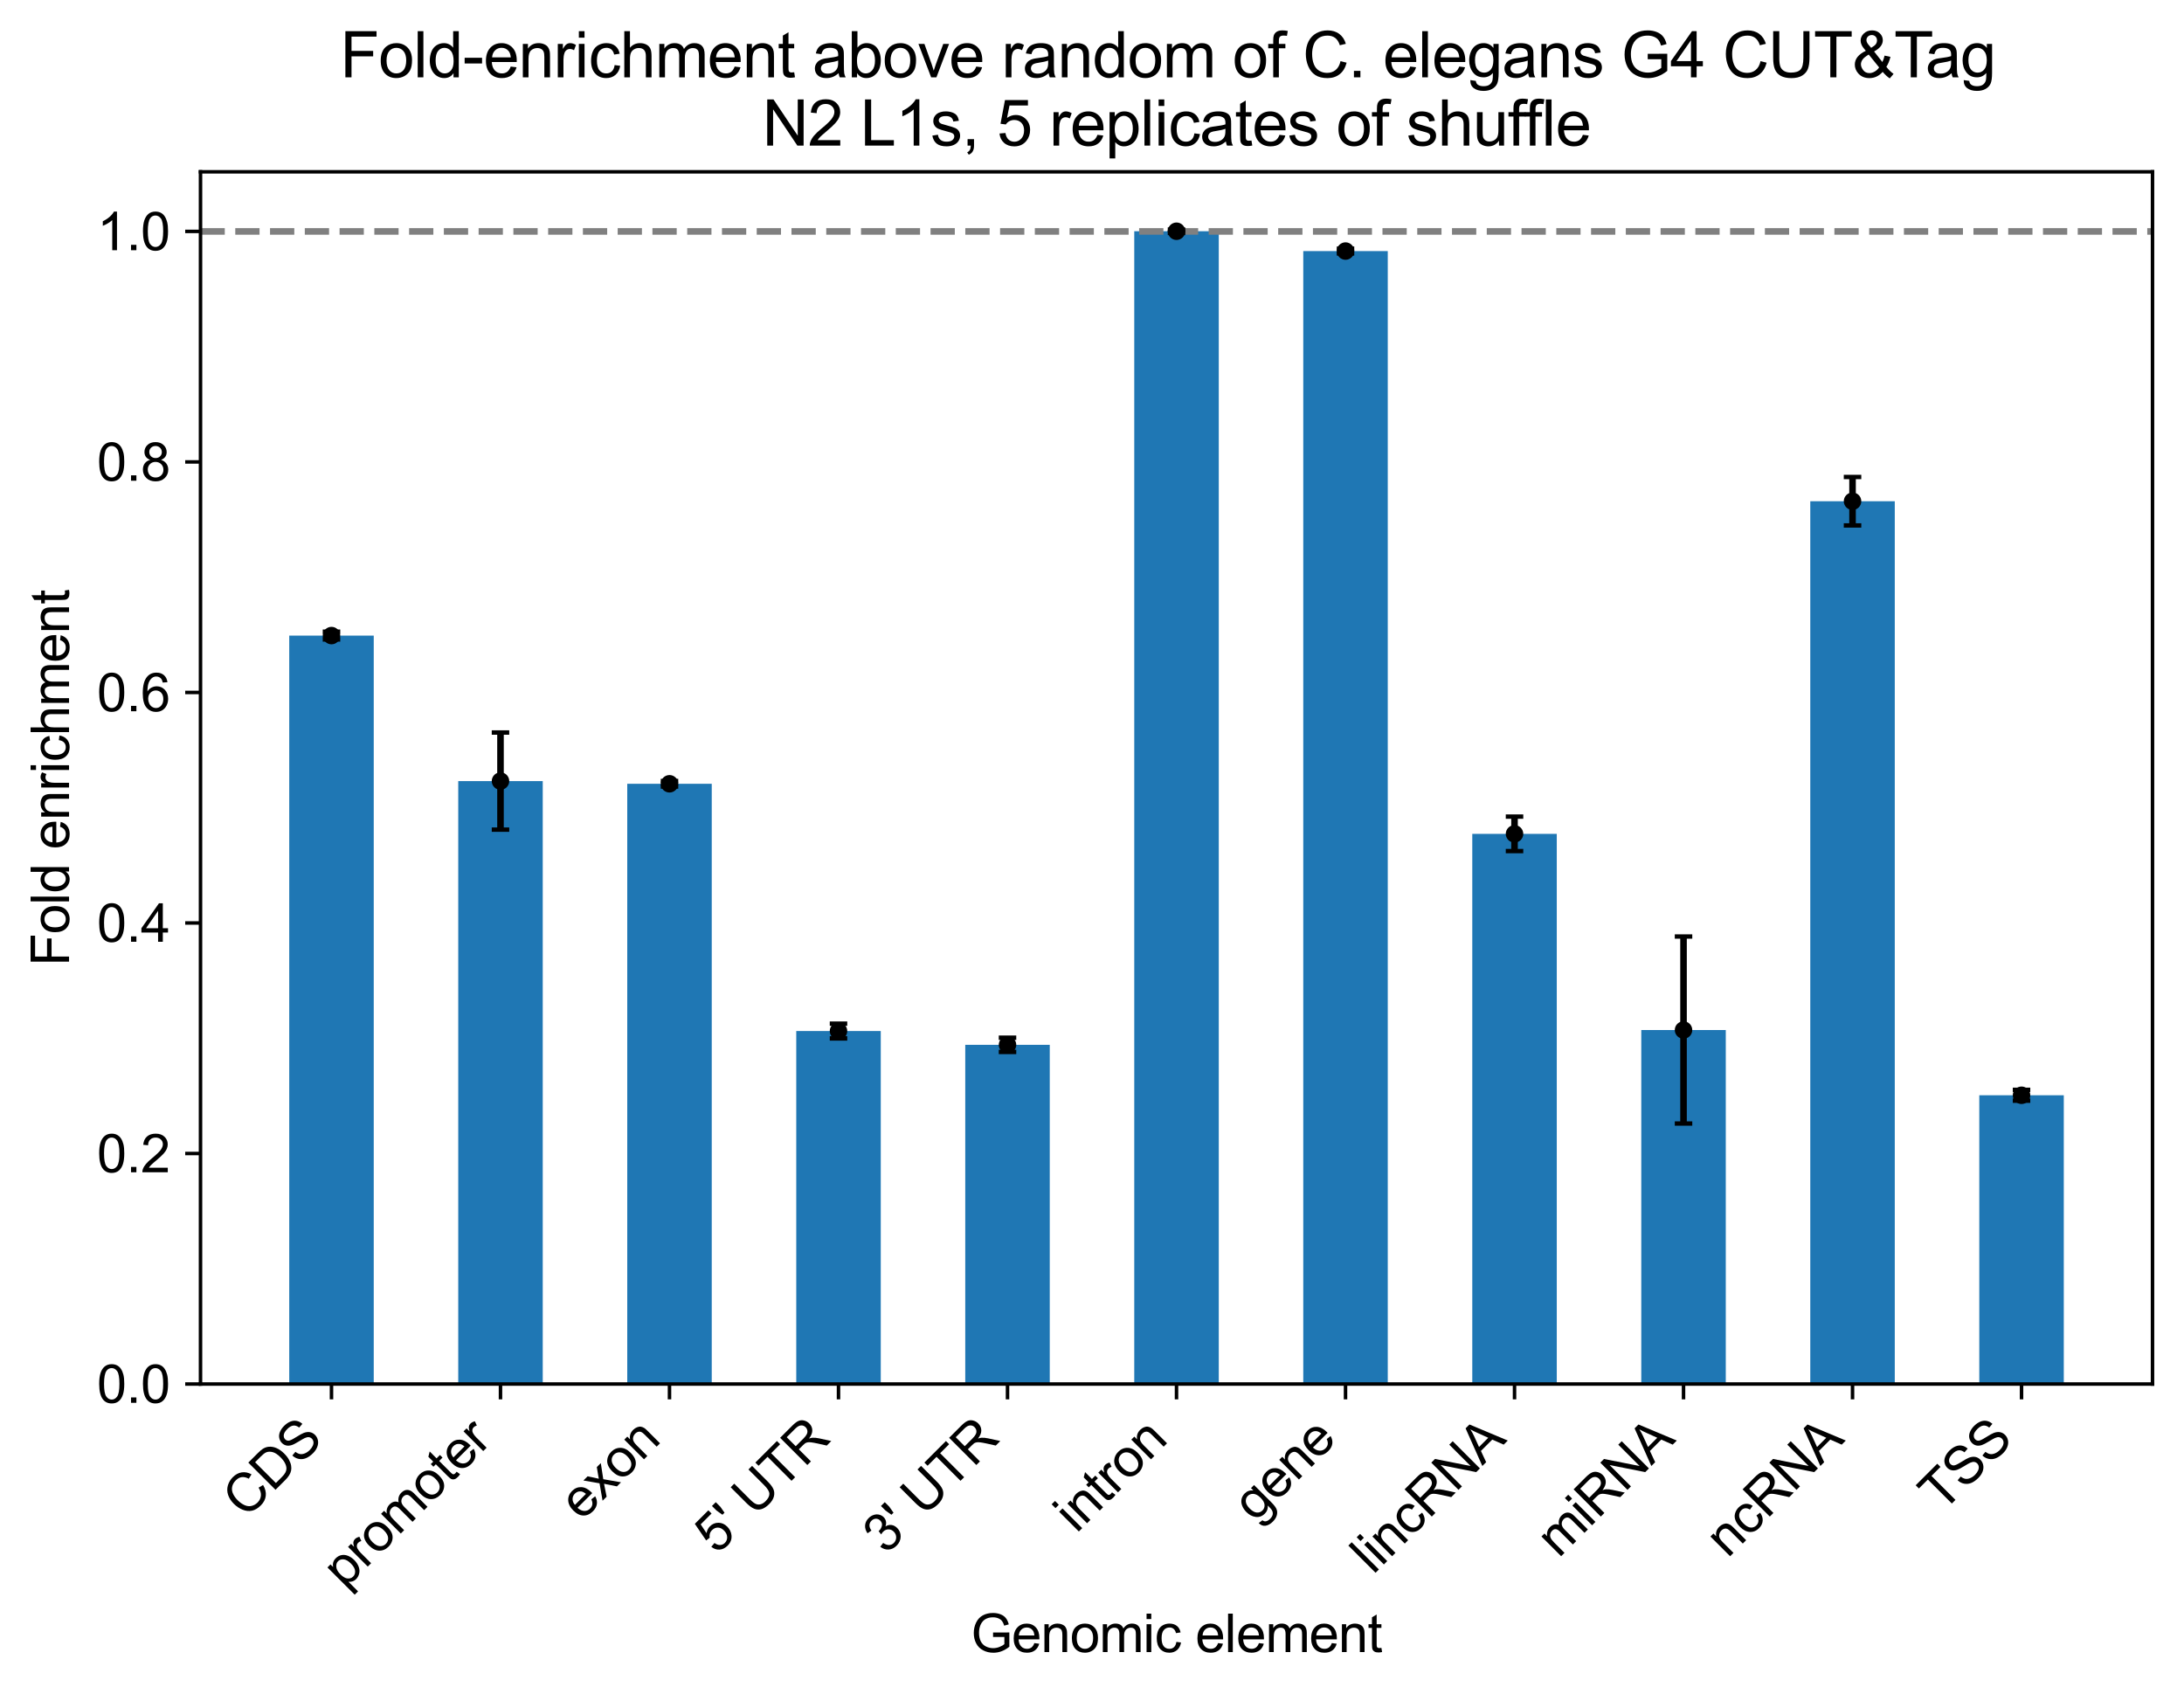 <?xml version="1.0" encoding="utf-8" standalone="no"?>
<!DOCTYPE svg PUBLIC "-//W3C//DTD SVG 1.1//EN"
  "http://www.w3.org/Graphics/SVG/1.1/DTD/svg11.dtd">
<svg xmlns:xlink="http://www.w3.org/1999/xlink" width="499.454pt" height="387.378pt" viewBox="0 0 499.454 387.378" xmlns="http://www.w3.org/2000/svg" version="1.1">
 <defs>
  <style type="text/css">*{stroke-linejoin: round; stroke-linecap: butt}</style>
 </defs>
 <g id="figure_1">
  <g id="patch_1">
   <path d="M 0 387.378 
L 499.454 387.378 
L 499.454 -0 
L 0 -0 
z
" style="fill: #ffffff"/>
  </g>
  <g id="axes_1">
   <g id="patch_2">
    <path d="M 45.854 316.493 
L 492.254 316.493 
L 492.254 39.293 
L 45.854 39.293 
z
" style="fill: #ffffff"/>
   </g>
   <g id="patch_3">
    <path d="M 66.145 316.493 
L 85.47 316.493 
L 85.47 145.342 
L 66.145 145.342 
z
" clip-path="url(#p72ddc2b462)" style="fill: #1f77b4"/>
   </g>
   <g id="patch_4">
    <path d="M 104.795 316.493 
L 124.119 316.493 
L 124.119 178.614 
L 104.795 178.614 
z
" clip-path="url(#p72ddc2b462)" style="fill: #1f77b4"/>
   </g>
   <g id="patch_5">
    <path d="M 143.444 316.493 
L 162.769 316.493 
L 162.769 179.233 
L 143.444 179.233 
z
" clip-path="url(#p72ddc2b462)" style="fill: #1f77b4"/>
   </g>
   <g id="patch_6">
    <path d="M 182.093 316.493 
L 201.418 316.493 
L 201.418 235.771 
L 182.093 235.771 
z
" clip-path="url(#p72ddc2b462)" style="fill: #1f77b4"/>
   </g>
   <g id="patch_7">
    <path d="M 220.743 316.493 
L 240.067 316.493 
L 240.067 238.931 
L 220.743 238.931 
z
" clip-path="url(#p72ddc2b462)" style="fill: #1f77b4"/>
   </g>
   <g id="patch_8">
    <path d="M 259.392 316.493 
L 278.717 316.493 
L 278.717 52.878 
L 259.392 52.878 
z
" clip-path="url(#p72ddc2b462)" style="fill: #1f77b4"/>
   </g>
   <g id="patch_9">
    <path d="M 298.041 316.493 
L 317.366 316.493 
L 317.366 57.411 
L 298.041 57.411 
z
" clip-path="url(#p72ddc2b462)" style="fill: #1f77b4"/>
   </g>
   <g id="patch_10">
    <path d="M 336.691 316.493 
L 356.015 316.493 
L 356.015 190.682 
L 336.691 190.682 
z
" clip-path="url(#p72ddc2b462)" style="fill: #1f77b4"/>
   </g>
   <g id="patch_11">
    <path d="M 375.34 316.493 
L 394.665 316.493 
L 394.665 235.539 
L 375.34 235.539 
z
" clip-path="url(#p72ddc2b462)" style="fill: #1f77b4"/>
   </g>
   <g id="patch_12">
    <path d="M 413.989 316.493 
L 433.314 316.493 
L 433.314 114.619 
L 413.989 114.619 
z
" clip-path="url(#p72ddc2b462)" style="fill: #1f77b4"/>
   </g>
   <g id="patch_13">
    <path d="M 452.639 316.493 
L 471.963 316.493 
L 471.963 250.461 
L 452.639 250.461 
z
" clip-path="url(#p72ddc2b462)" style="fill: #1f77b4"/>
   </g>
   <g id="matplotlib.axis_1">
    <g id="xtick_1">
     <g id="line2d_1">
      <defs>
       <path id="m3ec1bcfee9" d="M 0 0 
L 0 3.5 
" style="stroke: #000000; stroke-width: 0.8"/>
      </defs>
      <g>
       <use xlink:href="#m3ec1bcfee9" x="75.808" y="316.493" style="stroke: #000000; stroke-width: 0.8"/>
      </g>
     </g>
     <g id="text_1">
      <!-- CDS -->
      <g transform="translate(56.205 347.482) rotate(-45) scale(0.12 -0.12)">
       <defs>
        <path id="ArialMT-43" d="M 3763 1606 
L 4369 1453 
Q 4178 706 3683 314 
Q 3188 -78 2472 -78 
Q 1731 -78 1267 223 
Q 803 525 561 1097 
Q 319 1669 319 2325 
Q 319 3041 592 3573 
Q 866 4106 1370 4382 
Q 1875 4659 2481 4659 
Q 3169 4659 3637 4309 
Q 4106 3959 4291 3325 
L 3694 3184 
Q 3534 3684 3231 3912 
Q 2928 4141 2469 4141 
Q 1941 4141 1586 3887 
Q 1231 3634 1087 3207 
Q 944 2781 944 2328 
Q 944 1744 1114 1308 
Q 1284 872 1643 656 
Q 2003 441 2422 441 
Q 2931 441 3284 734 
Q 3638 1028 3763 1606 
z
" transform="scale(0.016)"/>
        <path id="ArialMT-44" d="M 494 0 
L 494 4581 
L 2072 4581 
Q 2606 4581 2888 4516 
Q 3281 4425 3559 4188 
Q 3922 3881 4101 3404 
Q 4281 2928 4281 2316 
Q 4281 1794 4159 1391 
Q 4038 988 3847 723 
Q 3656 459 3429 307 
Q 3203 156 2883 78 
Q 2563 0 2147 0 
L 494 0 
z
M 1100 541 
L 2078 541 
Q 2531 541 2789 625 
Q 3047 709 3200 863 
Q 3416 1078 3536 1442 
Q 3656 1806 3656 2325 
Q 3656 3044 3420 3430 
Q 3184 3816 2847 3947 
Q 2603 4041 2063 4041 
L 1100 4041 
L 1100 541 
z
" transform="scale(0.016)"/>
        <path id="ArialMT-53" d="M 288 1472 
L 859 1522 
Q 900 1178 1048 958 
Q 1197 738 1509 602 
Q 1822 466 2213 466 
Q 2559 466 2825 569 
Q 3091 672 3220 851 
Q 3350 1031 3350 1244 
Q 3350 1459 3225 1620 
Q 3100 1781 2813 1891 
Q 2628 1963 1997 2114 
Q 1366 2266 1113 2400 
Q 784 2572 623 2826 
Q 463 3081 463 3397 
Q 463 3744 659 4045 
Q 856 4347 1234 4503 
Q 1613 4659 2075 4659 
Q 2584 4659 2973 4495 
Q 3363 4331 3572 4012 
Q 3781 3694 3797 3291 
L 3216 3247 
Q 3169 3681 2898 3903 
Q 2628 4125 2100 4125 
Q 1550 4125 1298 3923 
Q 1047 3722 1047 3438 
Q 1047 3191 1225 3031 
Q 1400 2872 2139 2705 
Q 2878 2538 3153 2413 
Q 3553 2228 3743 1945 
Q 3934 1663 3934 1294 
Q 3934 928 3725 604 
Q 3516 281 3123 101 
Q 2731 -78 2241 -78 
Q 1619 -78 1198 103 
Q 778 284 539 648 
Q 300 1013 288 1472 
z
" transform="scale(0.016)"/>
       </defs>
       <use xlink:href="#ArialMT-43"/>
       <use xlink:href="#ArialMT-44" x="72.217"/>
       <use xlink:href="#ArialMT-53" x="144.434"/>
      </g>
     </g>
    </g>
    <g id="xtick_2">
     <g id="line2d_2">
      <g>
       <use xlink:href="#m3ec1bcfee9" x="114.457" y="316.493" style="stroke: #000000; stroke-width: 0.8"/>
      </g>
     </g>
     <g id="text_2">
      <!-- promoter -->
      <g transform="translate(78.82 363.517) rotate(-45) scale(0.12 -0.12)">
       <defs>
        <path id="ArialMT-70" d="M 422 -1272 
L 422 3319 
L 934 3319 
L 934 2888 
Q 1116 3141 1344 3267 
Q 1572 3394 1897 3394 
Q 2322 3394 2647 3175 
Q 2972 2956 3137 2557 
Q 3303 2159 3303 1684 
Q 3303 1175 3120 767 
Q 2938 359 2589 142 
Q 2241 -75 1856 -75 
Q 1575 -75 1351 44 
Q 1128 163 984 344 
L 984 -1272 
L 422 -1272 
z
M 931 1641 
Q 931 1000 1190 694 
Q 1450 388 1819 388 
Q 2194 388 2461 705 
Q 2728 1022 2728 1688 
Q 2728 2322 2467 2637 
Q 2206 2953 1844 2953 
Q 1484 2953 1207 2617 
Q 931 2281 931 1641 
z
" transform="scale(0.016)"/>
        <path id="ArialMT-72" d="M 416 0 
L 416 3319 
L 922 3319 
L 922 2816 
Q 1116 3169 1280 3281 
Q 1444 3394 1641 3394 
Q 1925 3394 2219 3213 
L 2025 2691 
Q 1819 2813 1613 2813 
Q 1428 2813 1281 2702 
Q 1134 2591 1072 2394 
Q 978 2094 978 1738 
L 978 0 
L 416 0 
z
" transform="scale(0.016)"/>
        <path id="ArialMT-6f" d="M 213 1659 
Q 213 2581 725 3025 
Q 1153 3394 1769 3394 
Q 2453 3394 2887 2945 
Q 3322 2497 3322 1706 
Q 3322 1066 3130 698 
Q 2938 331 2570 128 
Q 2203 -75 1769 -75 
Q 1072 -75 642 372 
Q 213 819 213 1659 
z
M 791 1659 
Q 791 1022 1069 705 
Q 1347 388 1769 388 
Q 2188 388 2466 706 
Q 2744 1025 2744 1678 
Q 2744 2294 2464 2611 
Q 2184 2928 1769 2928 
Q 1347 2928 1069 2612 
Q 791 2297 791 1659 
z
" transform="scale(0.016)"/>
        <path id="ArialMT-6d" d="M 422 0 
L 422 3319 
L 925 3319 
L 925 2853 
Q 1081 3097 1340 3245 
Q 1600 3394 1931 3394 
Q 2300 3394 2536 3241 
Q 2772 3088 2869 2813 
Q 3263 3394 3894 3394 
Q 4388 3394 4653 3120 
Q 4919 2847 4919 2278 
L 4919 0 
L 4359 0 
L 4359 2091 
Q 4359 2428 4304 2576 
Q 4250 2725 4106 2815 
Q 3963 2906 3769 2906 
Q 3419 2906 3187 2673 
Q 2956 2441 2956 1928 
L 2956 0 
L 2394 0 
L 2394 2156 
Q 2394 2531 2256 2718 
Q 2119 2906 1806 2906 
Q 1569 2906 1367 2781 
Q 1166 2656 1075 2415 
Q 984 2175 984 1722 
L 984 0 
L 422 0 
z
" transform="scale(0.016)"/>
        <path id="ArialMT-74" d="M 1650 503 
L 1731 6 
Q 1494 -44 1306 -44 
Q 1000 -44 831 53 
Q 663 150 594 308 
Q 525 466 525 972 
L 525 2881 
L 113 2881 
L 113 3319 
L 525 3319 
L 525 4141 
L 1084 4478 
L 1084 3319 
L 1650 3319 
L 1650 2881 
L 1084 2881 
L 1084 941 
Q 1084 700 1114 631 
Q 1144 563 1211 522 
Q 1278 481 1403 481 
Q 1497 481 1650 503 
z
" transform="scale(0.016)"/>
        <path id="ArialMT-65" d="M 2694 1069 
L 3275 997 
Q 3138 488 2766 206 
Q 2394 -75 1816 -75 
Q 1088 -75 661 373 
Q 234 822 234 1631 
Q 234 2469 665 2931 
Q 1097 3394 1784 3394 
Q 2450 3394 2872 2941 
Q 3294 2488 3294 1666 
Q 3294 1616 3291 1516 
L 816 1516 
Q 847 969 1125 678 
Q 1403 388 1819 388 
Q 2128 388 2347 550 
Q 2566 713 2694 1069 
z
M 847 1978 
L 2700 1978 
Q 2663 2397 2488 2606 
Q 2219 2931 1791 2931 
Q 1403 2931 1139 2672 
Q 875 2413 847 1978 
z
" transform="scale(0.016)"/>
       </defs>
       <use xlink:href="#ArialMT-70"/>
       <use xlink:href="#ArialMT-72" x="55.615"/>
       <use xlink:href="#ArialMT-6f" x="88.916"/>
       <use xlink:href="#ArialMT-6d" x="144.531"/>
       <use xlink:href="#ArialMT-6f" x="227.832"/>
       <use xlink:href="#ArialMT-74" x="283.447"/>
       <use xlink:href="#ArialMT-65" x="311.23"/>
       <use xlink:href="#ArialMT-72" x="366.846"/>
      </g>
     </g>
    </g>
    <g id="xtick_3">
     <g id="line2d_3">
      <g>
       <use xlink:href="#m3ec1bcfee9" x="153.106" y="316.493" style="stroke: #000000; stroke-width: 0.8"/>
      </g>
     </g>
     <g id="text_3">
      <!-- exon -->
      <g transform="translate(133.021 347.965) rotate(-45) scale(0.12 -0.12)">
       <defs>
        <path id="ArialMT-78" d="M 47 0 
L 1259 1725 
L 138 3319 
L 841 3319 
L 1350 2541 
Q 1494 2319 1581 2169 
Q 1719 2375 1834 2534 
L 2394 3319 
L 3066 3319 
L 1919 1756 
L 3153 0 
L 2463 0 
L 1781 1031 
L 1600 1309 
L 728 0 
L 47 0 
z
" transform="scale(0.016)"/>
        <path id="ArialMT-6e" d="M 422 0 
L 422 3319 
L 928 3319 
L 928 2847 
Q 1294 3394 1984 3394 
Q 2284 3394 2536 3286 
Q 2788 3178 2913 3003 
Q 3038 2828 3088 2588 
Q 3119 2431 3119 2041 
L 3119 0 
L 2556 0 
L 2556 2019 
Q 2556 2363 2490 2533 
Q 2425 2703 2258 2804 
Q 2091 2906 1866 2906 
Q 1506 2906 1245 2678 
Q 984 2450 984 1813 
L 984 0 
L 422 0 
z
" transform="scale(0.016)"/>
       </defs>
       <use xlink:href="#ArialMT-65"/>
       <use xlink:href="#ArialMT-78" x="55.615"/>
       <use xlink:href="#ArialMT-6f" x="105.615"/>
       <use xlink:href="#ArialMT-6e" x="161.23"/>
      </g>
     </g>
    </g>
    <g id="xtick_4">
     <g id="line2d_4">
      <g>
       <use xlink:href="#m3ec1bcfee9" x="191.756" y="316.493" style="stroke: #000000; stroke-width: 0.8"/>
      </g>
     </g>
     <g id="text_4">
      <!-- 5' UTR -->
      <g transform="translate(163.935 355.701) rotate(-45) scale(0.12 -0.12)">
       <defs>
        <path id="ArialMT-35" d="M 266 1200 
L 856 1250 
Q 922 819 1161 601 
Q 1400 384 1738 384 
Q 2144 384 2425 690 
Q 2706 997 2706 1503 
Q 2706 1984 2436 2262 
Q 2166 2541 1728 2541 
Q 1456 2541 1237 2417 
Q 1019 2294 894 2097 
L 366 2166 
L 809 4519 
L 3088 4519 
L 3088 3981 
L 1259 3981 
L 1013 2750 
Q 1425 3038 1878 3038 
Q 2478 3038 2890 2622 
Q 3303 2206 3303 1553 
Q 3303 931 2941 478 
Q 2500 -78 1738 -78 
Q 1113 -78 717 272 
Q 322 622 266 1200 
z
" transform="scale(0.016)"/>
        <path id="ArialMT-27" d="M 425 2959 
L 281 3816 
L 281 4581 
L 922 4581 
L 922 3816 
L 772 2959 
L 425 2959 
z
" transform="scale(0.016)"/>
        <path id="ArialMT-20" transform="scale(0.016)"/>
        <path id="ArialMT-55" d="M 3500 4581 
L 4106 4581 
L 4106 1934 
Q 4106 1244 3950 837 
Q 3794 431 3386 176 
Q 2978 -78 2316 -78 
Q 1672 -78 1262 144 
Q 853 366 678 786 
Q 503 1206 503 1934 
L 503 4581 
L 1109 4581 
L 1109 1938 
Q 1109 1341 1220 1058 
Q 1331 775 1601 622 
Q 1872 469 2263 469 
Q 2931 469 3215 772 
Q 3500 1075 3500 1938 
L 3500 4581 
z
" transform="scale(0.016)"/>
        <path id="ArialMT-54" d="M 1659 0 
L 1659 4041 
L 150 4041 
L 150 4581 
L 3781 4581 
L 3781 4041 
L 2266 4041 
L 2266 0 
L 1659 0 
z
" transform="scale(0.016)"/>
        <path id="ArialMT-52" d="M 503 0 
L 503 4581 
L 2534 4581 
Q 3147 4581 3465 4457 
Q 3784 4334 3975 4021 
Q 4166 3709 4166 3331 
Q 4166 2844 3850 2509 
Q 3534 2175 2875 2084 
Q 3116 1969 3241 1856 
Q 3506 1613 3744 1247 
L 4541 0 
L 3778 0 
L 3172 953 
Q 2906 1366 2734 1584 
Q 2563 1803 2427 1890 
Q 2291 1978 2150 2013 
Q 2047 2034 1813 2034 
L 1109 2034 
L 1109 0 
L 503 0 
z
M 1109 2559 
L 2413 2559 
Q 2828 2559 3062 2645 
Q 3297 2731 3419 2920 
Q 3541 3109 3541 3331 
Q 3541 3656 3305 3865 
Q 3069 4075 2559 4075 
L 1109 4075 
L 1109 2559 
z
" transform="scale(0.016)"/>
       </defs>
       <use xlink:href="#ArialMT-35"/>
       <use xlink:href="#ArialMT-27" x="55.615"/>
       <use xlink:href="#ArialMT-20" x="74.707"/>
       <use xlink:href="#ArialMT-55" x="102.49"/>
       <use xlink:href="#ArialMT-54" x="174.707"/>
       <use xlink:href="#ArialMT-52" x="235.791"/>
      </g>
     </g>
    </g>
    <g id="xtick_5">
     <g id="line2d_5">
      <g>
       <use xlink:href="#m3ec1bcfee9" x="230.405" y="316.493" style="stroke: #000000; stroke-width: 0.8"/>
      </g>
     </g>
     <g id="text_5">
      <!-- 3' UTR -->
      <g transform="translate(202.584 355.701) rotate(-45) scale(0.12 -0.12)">
       <defs>
        <path id="ArialMT-33" d="M 269 1209 
L 831 1284 
Q 928 806 1161 595 
Q 1394 384 1728 384 
Q 2125 384 2398 659 
Q 2672 934 2672 1341 
Q 2672 1728 2419 1979 
Q 2166 2231 1775 2231 
Q 1616 2231 1378 2169 
L 1441 2663 
Q 1497 2656 1531 2656 
Q 1891 2656 2178 2843 
Q 2466 3031 2466 3422 
Q 2466 3731 2256 3934 
Q 2047 4138 1716 4138 
Q 1388 4138 1169 3931 
Q 950 3725 888 3313 
L 325 3413 
Q 428 3978 793 4289 
Q 1159 4600 1703 4600 
Q 2078 4600 2393 4439 
Q 2709 4278 2876 4000 
Q 3044 3722 3044 3409 
Q 3044 3113 2884 2869 
Q 2725 2625 2413 2481 
Q 2819 2388 3044 2092 
Q 3269 1797 3269 1353 
Q 3269 753 2831 336 
Q 2394 -81 1725 -81 
Q 1122 -81 723 278 
Q 325 638 269 1209 
z
" transform="scale(0.016)"/>
       </defs>
       <use xlink:href="#ArialMT-33"/>
       <use xlink:href="#ArialMT-27" x="55.615"/>
       <use xlink:href="#ArialMT-20" x="74.707"/>
       <use xlink:href="#ArialMT-55" x="102.49"/>
       <use xlink:href="#ArialMT-54" x="174.707"/>
       <use xlink:href="#ArialMT-52" x="235.791"/>
      </g>
     </g>
    </g>
    <g id="xtick_6">
     <g id="line2d_6">
      <g>
       <use xlink:href="#m3ec1bcfee9" x="269.054" y="316.493" style="stroke: #000000; stroke-width: 0.8"/>
      </g>
     </g>
     <g id="text_6">
      <!-- intron -->
      <g transform="translate(246.144 350.79) rotate(-45) scale(0.12 -0.12)">
       <defs>
        <path id="ArialMT-69" d="M 425 3934 
L 425 4581 
L 988 4581 
L 988 3934 
L 425 3934 
z
M 425 0 
L 425 3319 
L 988 3319 
L 988 0 
L 425 0 
z
" transform="scale(0.016)"/>
       </defs>
       <use xlink:href="#ArialMT-69"/>
       <use xlink:href="#ArialMT-6e" x="22.217"/>
       <use xlink:href="#ArialMT-74" x="77.832"/>
       <use xlink:href="#ArialMT-72" x="105.615"/>
       <use xlink:href="#ArialMT-6f" x="138.916"/>
       <use xlink:href="#ArialMT-6e" x="194.531"/>
      </g>
     </g>
    </g>
    <g id="xtick_7">
     <g id="line2d_7">
      <g>
       <use xlink:href="#m3ec1bcfee9" x="307.704" y="316.493" style="stroke: #000000; stroke-width: 0.8"/>
      </g>
     </g>
     <g id="text_7">
      <!-- gene -->
      <g transform="translate(287.043 348.341) rotate(-45) scale(0.12 -0.12)">
       <defs>
        <path id="ArialMT-67" d="M 319 -275 
L 866 -356 
Q 900 -609 1056 -725 
Q 1266 -881 1628 -881 
Q 2019 -881 2231 -725 
Q 2444 -569 2519 -288 
Q 2563 -116 2559 434 
Q 2191 0 1641 0 
Q 956 0 581 494 
Q 206 988 206 1678 
Q 206 2153 378 2554 
Q 550 2956 876 3175 
Q 1203 3394 1644 3394 
Q 2231 3394 2613 2919 
L 2613 3319 
L 3131 3319 
L 3131 450 
Q 3131 -325 2973 -648 
Q 2816 -972 2473 -1159 
Q 2131 -1347 1631 -1347 
Q 1038 -1347 672 -1080 
Q 306 -813 319 -275 
z
M 784 1719 
Q 784 1066 1043 766 
Q 1303 466 1694 466 
Q 2081 466 2343 764 
Q 2606 1063 2606 1700 
Q 2606 2309 2336 2618 
Q 2066 2928 1684 2928 
Q 1309 2928 1046 2623 
Q 784 2319 784 1719 
z
" transform="scale(0.016)"/>
       </defs>
       <use xlink:href="#ArialMT-67"/>
       <use xlink:href="#ArialMT-65" x="55.615"/>
       <use xlink:href="#ArialMT-6e" x="111.23"/>
       <use xlink:href="#ArialMT-65" x="166.846"/>
      </g>
     </g>
    </g>
    <g id="xtick_8">
     <g id="line2d_8">
      <g>
       <use xlink:href="#m3ec1bcfee9" x="346.353" y="316.493" style="stroke: #000000; stroke-width: 0.8"/>
      </g>
     </g>
     <g id="text_8">
      <!-- lincRNA -->
      <g transform="translate(314.019 360.214) rotate(-45) scale(0.12 -0.12)">
       <defs>
        <path id="ArialMT-6c" d="M 409 0 
L 409 4581 
L 972 4581 
L 972 0 
L 409 0 
z
" transform="scale(0.016)"/>
        <path id="ArialMT-63" d="M 2588 1216 
L 3141 1144 
Q 3050 572 2676 248 
Q 2303 -75 1759 -75 
Q 1078 -75 664 370 
Q 250 816 250 1647 
Q 250 2184 428 2587 
Q 606 2991 970 3192 
Q 1334 3394 1763 3394 
Q 2303 3394 2647 3120 
Q 2991 2847 3088 2344 
L 2541 2259 
Q 2463 2594 2264 2762 
Q 2066 2931 1784 2931 
Q 1359 2931 1093 2626 
Q 828 2322 828 1663 
Q 828 994 1084 691 
Q 1341 388 1753 388 
Q 2084 388 2306 591 
Q 2528 794 2588 1216 
z
" transform="scale(0.016)"/>
        <path id="ArialMT-4e" d="M 488 0 
L 488 4581 
L 1109 4581 
L 3516 984 
L 3516 4581 
L 4097 4581 
L 4097 0 
L 3475 0 
L 1069 3600 
L 1069 0 
L 488 0 
z
" transform="scale(0.016)"/>
        <path id="ArialMT-41" d="M -9 0 
L 1750 4581 
L 2403 4581 
L 4278 0 
L 3588 0 
L 3053 1388 
L 1138 1388 
L 634 0 
L -9 0 
z
M 1313 1881 
L 2866 1881 
L 2388 3150 
Q 2169 3728 2063 4100 
Q 1975 3659 1816 3225 
L 1313 1881 
z
" transform="scale(0.016)"/>
       </defs>
       <use xlink:href="#ArialMT-6c"/>
       <use xlink:href="#ArialMT-69" x="22.217"/>
       <use xlink:href="#ArialMT-6e" x="44.434"/>
       <use xlink:href="#ArialMT-63" x="100.049"/>
       <use xlink:href="#ArialMT-52" x="150.049"/>
       <use xlink:href="#ArialMT-4e" x="222.266"/>
       <use xlink:href="#ArialMT-41" x="294.482"/>
      </g>
     </g>
    </g>
    <g id="xtick_9">
     <g id="line2d_9">
      <g>
       <use xlink:href="#m3ec1bcfee9" x="385.002" y="316.493" style="stroke: #000000; stroke-width: 0.8"/>
      </g>
     </g>
     <g id="text_9">
      <!-- miRNA -->
      <g transform="translate(356.447 356.436) rotate(-45) scale(0.12 -0.12)">
       <use xlink:href="#ArialMT-6d"/>
       <use xlink:href="#ArialMT-69" x="83.301"/>
       <use xlink:href="#ArialMT-52" x="105.518"/>
       <use xlink:href="#ArialMT-4e" x="177.734"/>
       <use xlink:href="#ArialMT-41" x="249.951"/>
      </g>
     </g>
    </g>
    <g id="xtick_10">
     <g id="line2d_10">
      <g>
       <use xlink:href="#m3ec1bcfee9" x="423.652" y="316.493" style="stroke: #000000; stroke-width: 0.8"/>
      </g>
     </g>
     <g id="text_10">
      <!-- ncRNA -->
      <g transform="translate(395.088 356.444) rotate(-45) scale(0.12 -0.12)">
       <use xlink:href="#ArialMT-6e"/>
       <use xlink:href="#ArialMT-63" x="55.615"/>
       <use xlink:href="#ArialMT-52" x="105.615"/>
       <use xlink:href="#ArialMT-4e" x="177.832"/>
       <use xlink:href="#ArialMT-41" x="250.049"/>
      </g>
     </g>
    </g>
    <g id="xtick_11">
     <g id="line2d_11">
      <g>
       <use xlink:href="#m3ec1bcfee9" x="462.301" y="316.493" style="stroke: #000000; stroke-width: 0.8"/>
      </g>
     </g>
     <g id="text_11">
      <!-- TSS -->
      <g transform="translate(444.112 346.069) rotate(-45) scale(0.12 -0.12)">
       <use xlink:href="#ArialMT-54"/>
       <use xlink:href="#ArialMT-53" x="61.084"/>
       <use xlink:href="#ArialMT-53" x="127.783"/>
      </g>
     </g>
    </g>
    <g id="text_12">
     <!-- Genomic element -->
     <g transform="translate(222.036 377.793) scale(0.12 -0.12)">
      <defs>
       <path id="ArialMT-47" d="M 2638 1797 
L 2638 2334 
L 4578 2338 
L 4578 638 
Q 4131 281 3656 101 
Q 3181 -78 2681 -78 
Q 2006 -78 1454 211 
Q 903 500 622 1047 
Q 341 1594 341 2269 
Q 341 2938 620 3517 
Q 900 4097 1425 4378 
Q 1950 4659 2634 4659 
Q 3131 4659 3532 4498 
Q 3934 4338 4162 4050 
Q 4391 3763 4509 3300 
L 3963 3150 
Q 3859 3500 3706 3700 
Q 3553 3900 3268 4020 
Q 2984 4141 2638 4141 
Q 2222 4141 1919 4014 
Q 1616 3888 1430 3681 
Q 1244 3475 1141 3228 
Q 966 2803 966 2306 
Q 966 1694 1177 1281 
Q 1388 869 1791 669 
Q 2194 469 2647 469 
Q 3041 469 3416 620 
Q 3791 772 3984 944 
L 3984 1797 
L 2638 1797 
z
" transform="scale(0.016)"/>
      </defs>
      <use xlink:href="#ArialMT-47"/>
      <use xlink:href="#ArialMT-65" x="77.783"/>
      <use xlink:href="#ArialMT-6e" x="133.398"/>
      <use xlink:href="#ArialMT-6f" x="189.014"/>
      <use xlink:href="#ArialMT-6d" x="244.629"/>
      <use xlink:href="#ArialMT-69" x="327.93"/>
      <use xlink:href="#ArialMT-63" x="350.146"/>
      <use xlink:href="#ArialMT-20" x="400.146"/>
      <use xlink:href="#ArialMT-65" x="427.93"/>
      <use xlink:href="#ArialMT-6c" x="483.545"/>
      <use xlink:href="#ArialMT-65" x="505.762"/>
      <use xlink:href="#ArialMT-6d" x="561.377"/>
      <use xlink:href="#ArialMT-65" x="644.678"/>
      <use xlink:href="#ArialMT-6e" x="700.293"/>
      <use xlink:href="#ArialMT-74" x="755.908"/>
     </g>
    </g>
   </g>
   <g id="matplotlib.axis_2">
    <g id="ytick_1">
     <g id="line2d_12">
      <defs>
       <path id="m277f336893" d="M 0 0 
L -3.5 0 
" style="stroke: #000000; stroke-width: 0.8"/>
      </defs>
      <g>
       <use xlink:href="#m277f336893" x="45.854" y="316.493" style="stroke: #000000; stroke-width: 0.8"/>
      </g>
     </g>
     <g id="text_13">
      <!-- 0.0 -->
      <g transform="translate(22.174 320.787) scale(0.12 -0.12)">
       <defs>
        <path id="ArialMT-30" d="M 266 2259 
Q 266 3072 433 3567 
Q 600 4063 929 4331 
Q 1259 4600 1759 4600 
Q 2128 4600 2406 4451 
Q 2684 4303 2865 4023 
Q 3047 3744 3150 3342 
Q 3253 2941 3253 2259 
Q 3253 1453 3087 958 
Q 2922 463 2592 192 
Q 2263 -78 1759 -78 
Q 1097 -78 719 397 
Q 266 969 266 2259 
z
M 844 2259 
Q 844 1131 1108 757 
Q 1372 384 1759 384 
Q 2147 384 2411 759 
Q 2675 1134 2675 2259 
Q 2675 3391 2411 3762 
Q 2147 4134 1753 4134 
Q 1366 4134 1134 3806 
Q 844 3388 844 2259 
z
" transform="scale(0.016)"/>
        <path id="ArialMT-2e" d="M 581 0 
L 581 641 
L 1222 641 
L 1222 0 
L 581 0 
z
" transform="scale(0.016)"/>
       </defs>
       <use xlink:href="#ArialMT-30"/>
       <use xlink:href="#ArialMT-2e" x="55.615"/>
       <use xlink:href="#ArialMT-30" x="83.398"/>
      </g>
     </g>
    </g>
    <g id="ytick_2">
     <g id="line2d_13">
      <g>
       <use xlink:href="#m277f336893" x="45.854" y="263.778" style="stroke: #000000; stroke-width: 0.8"/>
      </g>
     </g>
     <g id="text_14">
      <!-- 0.2 -->
      <g transform="translate(22.174 268.073) scale(0.12 -0.12)">
       <defs>
        <path id="ArialMT-32" d="M 3222 541 
L 3222 0 
L 194 0 
Q 188 203 259 391 
Q 375 700 629 1000 
Q 884 1300 1366 1694 
Q 2113 2306 2375 2664 
Q 2638 3022 2638 3341 
Q 2638 3675 2398 3904 
Q 2159 4134 1775 4134 
Q 1369 4134 1125 3890 
Q 881 3647 878 3216 
L 300 3275 
Q 359 3922 746 4261 
Q 1134 4600 1788 4600 
Q 2447 4600 2831 4234 
Q 3216 3869 3216 3328 
Q 3216 3053 3103 2787 
Q 2991 2522 2730 2228 
Q 2469 1934 1863 1422 
Q 1356 997 1212 845 
Q 1069 694 975 541 
L 3222 541 
z
" transform="scale(0.016)"/>
       </defs>
       <use xlink:href="#ArialMT-30"/>
       <use xlink:href="#ArialMT-2e" x="55.615"/>
       <use xlink:href="#ArialMT-32" x="83.398"/>
      </g>
     </g>
    </g>
    <g id="ytick_3">
     <g id="line2d_14">
      <g>
       <use xlink:href="#m277f336893" x="45.854" y="211.064" style="stroke: #000000; stroke-width: 0.8"/>
      </g>
     </g>
     <g id="text_15">
      <!-- 0.4 -->
      <g transform="translate(22.174 215.359) scale(0.12 -0.12)">
       <defs>
        <path id="ArialMT-34" d="M 2069 0 
L 2069 1097 
L 81 1097 
L 81 1613 
L 2172 4581 
L 2631 4581 
L 2631 1613 
L 3250 1613 
L 3250 1097 
L 2631 1097 
L 2631 0 
L 2069 0 
z
M 2069 1613 
L 2069 3678 
L 634 1613 
L 2069 1613 
z
" transform="scale(0.016)"/>
       </defs>
       <use xlink:href="#ArialMT-30"/>
       <use xlink:href="#ArialMT-2e" x="55.615"/>
       <use xlink:href="#ArialMT-34" x="83.398"/>
      </g>
     </g>
    </g>
    <g id="ytick_4">
     <g id="line2d_15">
      <g>
       <use xlink:href="#m277f336893" x="45.854" y="158.35" style="stroke: #000000; stroke-width: 0.8"/>
      </g>
     </g>
     <g id="text_16">
      <!-- 0.6 -->
      <g transform="translate(22.174 162.645) scale(0.12 -0.12)">
       <defs>
        <path id="ArialMT-36" d="M 3184 3459 
L 2625 3416 
Q 2550 3747 2413 3897 
Q 2184 4138 1850 4138 
Q 1581 4138 1378 3988 
Q 1113 3794 959 3422 
Q 806 3050 800 2363 
Q 1003 2672 1297 2822 
Q 1591 2972 1913 2972 
Q 2475 2972 2870 2558 
Q 3266 2144 3266 1488 
Q 3266 1056 3080 686 
Q 2894 316 2569 119 
Q 2244 -78 1831 -78 
Q 1128 -78 684 439 
Q 241 956 241 2144 
Q 241 3472 731 4075 
Q 1159 4600 1884 4600 
Q 2425 4600 2770 4297 
Q 3116 3994 3184 3459 
z
M 888 1484 
Q 888 1194 1011 928 
Q 1134 663 1356 523 
Q 1578 384 1822 384 
Q 2178 384 2434 671 
Q 2691 959 2691 1453 
Q 2691 1928 2437 2201 
Q 2184 2475 1800 2475 
Q 1419 2475 1153 2201 
Q 888 1928 888 1484 
z
" transform="scale(0.016)"/>
       </defs>
       <use xlink:href="#ArialMT-30"/>
       <use xlink:href="#ArialMT-2e" x="55.615"/>
       <use xlink:href="#ArialMT-36" x="83.398"/>
      </g>
     </g>
    </g>
    <g id="ytick_5">
     <g id="line2d_16">
      <g>
       <use xlink:href="#m277f336893" x="45.854" y="105.636" style="stroke: #000000; stroke-width: 0.8"/>
      </g>
     </g>
     <g id="text_17">
      <!-- 0.8 -->
      <g transform="translate(22.174 109.93) scale(0.12 -0.12)">
       <defs>
        <path id="ArialMT-38" d="M 1131 2484 
Q 781 2613 612 2850 
Q 444 3088 444 3419 
Q 444 3919 803 4259 
Q 1163 4600 1759 4600 
Q 2359 4600 2725 4251 
Q 3091 3903 3091 3403 
Q 3091 3084 2923 2848 
Q 2756 2613 2416 2484 
Q 2838 2347 3058 2040 
Q 3278 1734 3278 1309 
Q 3278 722 2862 322 
Q 2447 -78 1769 -78 
Q 1091 -78 675 323 
Q 259 725 259 1325 
Q 259 1772 486 2073 
Q 713 2375 1131 2484 
z
M 1019 3438 
Q 1019 3113 1228 2906 
Q 1438 2700 1772 2700 
Q 2097 2700 2305 2904 
Q 2513 3109 2513 3406 
Q 2513 3716 2298 3927 
Q 2084 4138 1766 4138 
Q 1444 4138 1231 3931 
Q 1019 3725 1019 3438 
z
M 838 1322 
Q 838 1081 952 856 
Q 1066 631 1291 507 
Q 1516 384 1775 384 
Q 2178 384 2440 643 
Q 2703 903 2703 1303 
Q 2703 1709 2433 1975 
Q 2163 2241 1756 2241 
Q 1359 2241 1098 1978 
Q 838 1716 838 1322 
z
" transform="scale(0.016)"/>
       </defs>
       <use xlink:href="#ArialMT-30"/>
       <use xlink:href="#ArialMT-2e" x="55.615"/>
       <use xlink:href="#ArialMT-38" x="83.398"/>
      </g>
     </g>
    </g>
    <g id="ytick_6">
     <g id="line2d_17">
      <g>
       <use xlink:href="#m277f336893" x="45.854" y="52.921" style="stroke: #000000; stroke-width: 0.8"/>
      </g>
     </g>
     <g id="text_18">
      <!-- 1.0 -->
      <g transform="translate(22.174 57.216) scale(0.12 -0.12)">
       <defs>
        <path id="ArialMT-31" d="M 2384 0 
L 1822 0 
L 1822 3584 
Q 1619 3391 1289 3197 
Q 959 3003 697 2906 
L 697 3450 
Q 1169 3672 1522 3987 
Q 1875 4303 2022 4600 
L 2384 4600 
L 2384 0 
z
" transform="scale(0.016)"/>
       </defs>
       <use xlink:href="#ArialMT-31"/>
       <use xlink:href="#ArialMT-2e" x="55.615"/>
       <use xlink:href="#ArialMT-30" x="83.398"/>
      </g>
     </g>
    </g>
    <g id="text_19">
     <!-- Fold enrichment -->
     <g transform="translate(15.789 220.909) rotate(-90) scale(0.12 -0.12)">
      <defs>
       <path id="ArialMT-46" d="M 525 0 
L 525 4581 
L 3616 4581 
L 3616 4041 
L 1131 4041 
L 1131 2622 
L 3281 2622 
L 3281 2081 
L 1131 2081 
L 1131 0 
L 525 0 
z
" transform="scale(0.016)"/>
       <path id="ArialMT-64" d="M 2575 0 
L 2575 419 
Q 2259 -75 1647 -75 
Q 1250 -75 917 144 
Q 584 363 401 755 
Q 219 1147 219 1656 
Q 219 2153 384 2558 
Q 550 2963 881 3178 
Q 1213 3394 1622 3394 
Q 1922 3394 2156 3267 
Q 2391 3141 2538 2938 
L 2538 4581 
L 3097 4581 
L 3097 0 
L 2575 0 
z
M 797 1656 
Q 797 1019 1065 703 
Q 1334 388 1700 388 
Q 2069 388 2326 689 
Q 2584 991 2584 1609 
Q 2584 2291 2321 2609 
Q 2059 2928 1675 2928 
Q 1300 2928 1048 2622 
Q 797 2316 797 1656 
z
" transform="scale(0.016)"/>
       <path id="ArialMT-68" d="M 422 0 
L 422 4581 
L 984 4581 
L 984 2938 
Q 1378 3394 1978 3394 
Q 2347 3394 2619 3248 
Q 2891 3103 3008 2847 
Q 3125 2591 3125 2103 
L 3125 0 
L 2563 0 
L 2563 2103 
Q 2563 2525 2380 2717 
Q 2197 2909 1863 2909 
Q 1613 2909 1392 2779 
Q 1172 2650 1078 2428 
Q 984 2206 984 1816 
L 984 0 
L 422 0 
z
" transform="scale(0.016)"/>
      </defs>
      <use xlink:href="#ArialMT-46"/>
      <use xlink:href="#ArialMT-6f" x="61.084"/>
      <use xlink:href="#ArialMT-6c" x="116.699"/>
      <use xlink:href="#ArialMT-64" x="138.916"/>
      <use xlink:href="#ArialMT-20" x="194.531"/>
      <use xlink:href="#ArialMT-65" x="222.314"/>
      <use xlink:href="#ArialMT-6e" x="277.93"/>
      <use xlink:href="#ArialMT-72" x="333.545"/>
      <use xlink:href="#ArialMT-69" x="366.846"/>
      <use xlink:href="#ArialMT-63" x="389.062"/>
      <use xlink:href="#ArialMT-68" x="439.062"/>
      <use xlink:href="#ArialMT-6d" x="494.678"/>
      <use xlink:href="#ArialMT-65" x="577.979"/>
      <use xlink:href="#ArialMT-6e" x="633.594"/>
      <use xlink:href="#ArialMT-74" x="689.209"/>
     </g>
    </g>
   </g>
   <g id="line2d_18">
    <path d="M 45.854 52.921 
L 492.254 52.921 
" clip-path="url(#p72ddc2b462)" style="fill: none; stroke-dasharray: 5.55,2.4; stroke-dashoffset: 0; stroke: #808080; stroke-width: 1.5"/>
   </g>
   <g id="LineCollection_1">
    <path d="M 75.808 146.231 
L 75.808 144.454 
" clip-path="url(#p72ddc2b462)" style="fill: none; stroke: #000000; stroke-width: 1.5"/>
    <path d="M 114.457 189.717 
L 114.457 167.511 
" clip-path="url(#p72ddc2b462)" style="fill: none; stroke: #000000; stroke-width: 1.5"/>
    <path d="M 153.106 179.864 
L 153.106 178.603 
" clip-path="url(#p72ddc2b462)" style="fill: none; stroke: #000000; stroke-width: 1.5"/>
    <path d="M 191.756 237.46 
L 191.756 234.082 
" clip-path="url(#p72ddc2b462)" style="fill: none; stroke: #000000; stroke-width: 1.5"/>
    <path d="M 230.405 240.561 
L 230.405 237.301 
" clip-path="url(#p72ddc2b462)" style="fill: none; stroke: #000000; stroke-width: 1.5"/>
    <path d="M 269.054 53.263 
L 269.054 52.493 
" clip-path="url(#p72ddc2b462)" style="fill: none; stroke: #000000; stroke-width: 1.5"/>
    <path d="M 307.704 57.958 
L 307.704 56.865 
" clip-path="url(#p72ddc2b462)" style="fill: none; stroke: #000000; stroke-width: 1.5"/>
    <path d="M 346.353 194.625 
L 346.353 186.739 
" clip-path="url(#p72ddc2b462)" style="fill: none; stroke: #000000; stroke-width: 1.5"/>
    <path d="M 385.002 256.922 
L 385.002 214.156 
" clip-path="url(#p72ddc2b462)" style="fill: none; stroke: #000000; stroke-width: 1.5"/>
    <path d="M 423.652 120.159 
L 423.652 109.078 
" clip-path="url(#p72ddc2b462)" style="fill: none; stroke: #000000; stroke-width: 1.5"/>
    <path d="M 462.301 251.707 
L 462.301 249.214 
" clip-path="url(#p72ddc2b462)" style="fill: none; stroke: #000000; stroke-width: 1.5"/>
   </g>
   <g id="line2d_19">
    <defs>
     <path id="m9ad0b301c5" d="M 2 0 
L -2 -0 
" style="stroke: #000000"/>
    </defs>
    <g clip-path="url(#p72ddc2b462)">
     <use xlink:href="#m9ad0b301c5" x="75.808" y="146.231" style="stroke: #000000"/>
     <use xlink:href="#m9ad0b301c5" x="114.457" y="189.717" style="stroke: #000000"/>
     <use xlink:href="#m9ad0b301c5" x="153.106" y="179.864" style="stroke: #000000"/>
     <use xlink:href="#m9ad0b301c5" x="191.756" y="237.46" style="stroke: #000000"/>
     <use xlink:href="#m9ad0b301c5" x="230.405" y="240.561" style="stroke: #000000"/>
     <use xlink:href="#m9ad0b301c5" x="269.054" y="53.263" style="stroke: #000000"/>
     <use xlink:href="#m9ad0b301c5" x="307.704" y="57.958" style="stroke: #000000"/>
     <use xlink:href="#m9ad0b301c5" x="346.353" y="194.625" style="stroke: #000000"/>
     <use xlink:href="#m9ad0b301c5" x="385.002" y="256.922" style="stroke: #000000"/>
     <use xlink:href="#m9ad0b301c5" x="423.652" y="120.159" style="stroke: #000000"/>
     <use xlink:href="#m9ad0b301c5" x="462.301" y="251.707" style="stroke: #000000"/>
    </g>
   </g>
   <g id="line2d_20">
    <g clip-path="url(#p72ddc2b462)">
     <use xlink:href="#m9ad0b301c5" x="75.808" y="144.454" style="stroke: #000000"/>
     <use xlink:href="#m9ad0b301c5" x="114.457" y="167.511" style="stroke: #000000"/>
     <use xlink:href="#m9ad0b301c5" x="153.106" y="178.603" style="stroke: #000000"/>
     <use xlink:href="#m9ad0b301c5" x="191.756" y="234.082" style="stroke: #000000"/>
     <use xlink:href="#m9ad0b301c5" x="230.405" y="237.301" style="stroke: #000000"/>
     <use xlink:href="#m9ad0b301c5" x="269.054" y="52.493" style="stroke: #000000"/>
     <use xlink:href="#m9ad0b301c5" x="307.704" y="56.865" style="stroke: #000000"/>
     <use xlink:href="#m9ad0b301c5" x="346.353" y="186.739" style="stroke: #000000"/>
     <use xlink:href="#m9ad0b301c5" x="385.002" y="214.156" style="stroke: #000000"/>
     <use xlink:href="#m9ad0b301c5" x="423.652" y="109.078" style="stroke: #000000"/>
     <use xlink:href="#m9ad0b301c5" x="462.301" y="249.214" style="stroke: #000000"/>
    </g>
   </g>
   <g id="line2d_21">
    <defs>
     <path id="m16621417ba" d="M 0 1.5 
C 0.398 1.5 0.779 1.342 1.061 1.061 
C 1.342 0.779 1.5 0.398 1.5 0 
C 1.5 -0.398 1.342 -0.779 1.061 -1.061 
C 0.779 -1.342 0.398 -1.5 0 -1.5 
C -0.398 -1.5 -0.779 -1.342 -1.061 -1.061 
C -1.342 -0.779 -1.5 -0.398 -1.5 0 
C -1.5 0.398 -1.342 0.779 -1.061 1.061 
C -0.779 1.342 -0.398 1.5 0 1.5 
z
" style="stroke: #000000"/>
    </defs>
    <g clip-path="url(#p72ddc2b462)">
     <use xlink:href="#m16621417ba" x="75.808" y="145.342" style="stroke: #000000"/>
     <use xlink:href="#m16621417ba" x="114.457" y="178.614" style="stroke: #000000"/>
     <use xlink:href="#m16621417ba" x="153.106" y="179.233" style="stroke: #000000"/>
     <use xlink:href="#m16621417ba" x="191.756" y="235.771" style="stroke: #000000"/>
     <use xlink:href="#m16621417ba" x="230.405" y="238.931" style="stroke: #000000"/>
     <use xlink:href="#m16621417ba" x="269.054" y="52.878" style="stroke: #000000"/>
     <use xlink:href="#m16621417ba" x="307.704" y="57.411" style="stroke: #000000"/>
     <use xlink:href="#m16621417ba" x="346.353" y="190.682" style="stroke: #000000"/>
     <use xlink:href="#m16621417ba" x="385.002" y="235.539" style="stroke: #000000"/>
     <use xlink:href="#m16621417ba" x="423.652" y="114.619" style="stroke: #000000"/>
     <use xlink:href="#m16621417ba" x="462.301" y="250.461" style="stroke: #000000"/>
    </g>
   </g>
   <g id="patch_14">
    <path d="M 45.854 316.493 
L 45.854 39.293 
" style="fill: none; stroke: #000000; stroke-width: 0.8; stroke-linejoin: miter; stroke-linecap: square"/>
   </g>
   <g id="patch_15">
    <path d="M 492.254 316.493 
L 492.254 39.293 
" style="fill: none; stroke: #000000; stroke-width: 0.8; stroke-linejoin: miter; stroke-linecap: square"/>
   </g>
   <g id="patch_16">
    <path d="M 45.854 316.493 
L 492.254 316.493 
" style="fill: none; stroke: #000000; stroke-width: 0.8; stroke-linejoin: miter; stroke-linecap: square"/>
   </g>
   <g id="patch_17">
    <path d="M 45.854 39.293 
L 492.254 39.293 
" style="fill: none; stroke: #000000; stroke-width: 0.8; stroke-linejoin: miter; stroke-linecap: square"/>
   </g>
   <g id="text_20">
    <!-- Fold-enrichment above random of C. elegans G4 CUT&amp;Tag  -->
    <g transform="translate(77.778 17.683) scale(0.144 -0.144)">
     <defs>
      <path id="ArialMT-2d" d="M 203 1375 
L 203 1941 
L 1931 1941 
L 1931 1375 
L 203 1375 
z
" transform="scale(0.016)"/>
      <path id="ArialMT-61" d="M 2588 409 
Q 2275 144 1986 34 
Q 1697 -75 1366 -75 
Q 819 -75 525 192 
Q 231 459 231 875 
Q 231 1119 342 1320 
Q 453 1522 633 1644 
Q 813 1766 1038 1828 
Q 1203 1872 1538 1913 
Q 2219 1994 2541 2106 
Q 2544 2222 2544 2253 
Q 2544 2597 2384 2738 
Q 2169 2928 1744 2928 
Q 1347 2928 1158 2789 
Q 969 2650 878 2297 
L 328 2372 
Q 403 2725 575 2942 
Q 747 3159 1072 3276 
Q 1397 3394 1825 3394 
Q 2250 3394 2515 3294 
Q 2781 3194 2906 3042 
Q 3031 2891 3081 2659 
Q 3109 2516 3109 2141 
L 3109 1391 
Q 3109 606 3145 398 
Q 3181 191 3288 0 
L 2700 0 
Q 2613 175 2588 409 
z
M 2541 1666 
Q 2234 1541 1622 1453 
Q 1275 1403 1131 1340 
Q 988 1278 909 1158 
Q 831 1038 831 891 
Q 831 666 1001 516 
Q 1172 366 1500 366 
Q 1825 366 2078 508 
Q 2331 650 2450 897 
Q 2541 1088 2541 1459 
L 2541 1666 
z
" transform="scale(0.016)"/>
      <path id="ArialMT-62" d="M 941 0 
L 419 0 
L 419 4581 
L 981 4581 
L 981 2947 
Q 1338 3394 1891 3394 
Q 2197 3394 2470 3270 
Q 2744 3147 2920 2923 
Q 3097 2700 3197 2384 
Q 3297 2069 3297 1709 
Q 3297 856 2875 390 
Q 2453 -75 1863 -75 
Q 1275 -75 941 416 
L 941 0 
z
M 934 1684 
Q 934 1088 1097 822 
Q 1363 388 1816 388 
Q 2184 388 2453 708 
Q 2722 1028 2722 1663 
Q 2722 2313 2464 2622 
Q 2206 2931 1841 2931 
Q 1472 2931 1203 2611 
Q 934 2291 934 1684 
z
" transform="scale(0.016)"/>
      <path id="ArialMT-76" d="M 1344 0 
L 81 3319 
L 675 3319 
L 1388 1331 
Q 1503 1009 1600 663 
Q 1675 925 1809 1294 
L 2547 3319 
L 3125 3319 
L 1869 0 
L 1344 0 
z
" transform="scale(0.016)"/>
      <path id="ArialMT-66" d="M 556 0 
L 556 2881 
L 59 2881 
L 59 3319 
L 556 3319 
L 556 3672 
Q 556 4006 616 4169 
Q 697 4388 901 4523 
Q 1106 4659 1475 4659 
Q 1713 4659 2000 4603 
L 1916 4113 
Q 1741 4144 1584 4144 
Q 1328 4144 1222 4034 
Q 1116 3925 1116 3625 
L 1116 3319 
L 1763 3319 
L 1763 2881 
L 1116 2881 
L 1116 0 
L 556 0 
z
" transform="scale(0.016)"/>
      <path id="ArialMT-73" d="M 197 991 
L 753 1078 
Q 800 744 1014 566 
Q 1228 388 1613 388 
Q 2000 388 2187 545 
Q 2375 703 2375 916 
Q 2375 1106 2209 1216 
Q 2094 1291 1634 1406 
Q 1016 1563 777 1677 
Q 538 1791 414 1992 
Q 291 2194 291 2438 
Q 291 2659 392 2848 
Q 494 3038 669 3163 
Q 800 3259 1026 3326 
Q 1253 3394 1513 3394 
Q 1903 3394 2198 3281 
Q 2494 3169 2634 2976 
Q 2775 2784 2828 2463 
L 2278 2388 
Q 2241 2644 2061 2787 
Q 1881 2931 1553 2931 
Q 1166 2931 1000 2803 
Q 834 2675 834 2503 
Q 834 2394 903 2306 
Q 972 2216 1119 2156 
Q 1203 2125 1616 2013 
Q 2213 1853 2448 1751 
Q 2684 1650 2818 1456 
Q 2953 1263 2953 975 
Q 2953 694 2789 445 
Q 2625 197 2315 61 
Q 2006 -75 1616 -75 
Q 969 -75 630 194 
Q 291 463 197 991 
z
" transform="scale(0.016)"/>
      <path id="ArialMT-26" d="M 3041 541 
Q 2763 231 2434 76 
Q 2106 -78 1725 -78 
Q 1022 -78 609 397 
Q 275 784 275 1263 
Q 275 1688 548 2030 
Q 822 2372 1366 2631 
Q 1056 2988 953 3209 
Q 850 3431 850 3638 
Q 850 4050 1173 4354 
Q 1497 4659 1988 4659 
Q 2456 4659 2754 4371 
Q 3053 4084 3053 3681 
Q 3053 3028 2188 2566 
L 3009 1519 
Q 3150 1794 3228 2156 
L 3813 2031 
Q 3663 1431 3406 1044 
Q 3722 625 4122 341 
L 3744 -106 
Q 3403 113 3041 541 
z
M 1897 2928 
Q 2263 3144 2370 3306 
Q 2478 3469 2478 3666 
Q 2478 3900 2329 4048 
Q 2181 4197 1959 4197 
Q 1731 4197 1579 4050 
Q 1428 3903 1428 3691 
Q 1428 3584 1483 3467 
Q 1538 3350 1647 3219 
L 1897 2928 
z
M 2688 984 
L 1656 2263 
Q 1200 1991 1040 1758 
Q 881 1525 881 1297 
Q 881 1019 1103 719 
Q 1325 419 1731 419 
Q 1984 419 2254 576 
Q 2525 734 2688 984 
z
" transform="scale(0.016)"/>
     </defs>
     <use xlink:href="#ArialMT-46"/>
     <use xlink:href="#ArialMT-6f" x="61.084"/>
     <use xlink:href="#ArialMT-6c" x="116.699"/>
     <use xlink:href="#ArialMT-64" x="138.916"/>
     <use xlink:href="#ArialMT-2d" x="194.531"/>
     <use xlink:href="#ArialMT-65" x="227.832"/>
     <use xlink:href="#ArialMT-6e" x="283.447"/>
     <use xlink:href="#ArialMT-72" x="339.062"/>
     <use xlink:href="#ArialMT-69" x="372.363"/>
     <use xlink:href="#ArialMT-63" x="394.58"/>
     <use xlink:href="#ArialMT-68" x="444.58"/>
     <use xlink:href="#ArialMT-6d" x="500.195"/>
     <use xlink:href="#ArialMT-65" x="583.496"/>
     <use xlink:href="#ArialMT-6e" x="639.111"/>
     <use xlink:href="#ArialMT-74" x="694.727"/>
     <use xlink:href="#ArialMT-20" x="722.51"/>
     <use xlink:href="#ArialMT-61" x="750.293"/>
     <use xlink:href="#ArialMT-62" x="805.908"/>
     <use xlink:href="#ArialMT-6f" x="861.523"/>
     <use xlink:href="#ArialMT-76" x="917.139"/>
     <use xlink:href="#ArialMT-65" x="967.139"/>
     <use xlink:href="#ArialMT-20" x="1022.754"/>
     <use xlink:href="#ArialMT-72" x="1050.537"/>
     <use xlink:href="#ArialMT-61" x="1083.838"/>
     <use xlink:href="#ArialMT-6e" x="1139.453"/>
     <use xlink:href="#ArialMT-64" x="1195.068"/>
     <use xlink:href="#ArialMT-6f" x="1250.684"/>
     <use xlink:href="#ArialMT-6d" x="1306.299"/>
     <use xlink:href="#ArialMT-20" x="1389.6"/>
     <use xlink:href="#ArialMT-6f" x="1417.383"/>
     <use xlink:href="#ArialMT-66" x="1472.998"/>
     <use xlink:href="#ArialMT-20" x="1500.781"/>
     <use xlink:href="#ArialMT-43" x="1528.564"/>
     <use xlink:href="#ArialMT-2e" x="1600.781"/>
     <use xlink:href="#ArialMT-20" x="1628.564"/>
     <use xlink:href="#ArialMT-65" x="1656.348"/>
     <use xlink:href="#ArialMT-6c" x="1711.963"/>
     <use xlink:href="#ArialMT-65" x="1734.18"/>
     <use xlink:href="#ArialMT-67" x="1789.795"/>
     <use xlink:href="#ArialMT-61" x="1845.41"/>
     <use xlink:href="#ArialMT-6e" x="1901.025"/>
     <use xlink:href="#ArialMT-73" x="1956.641"/>
     <use xlink:href="#ArialMT-20" x="2006.641"/>
     <use xlink:href="#ArialMT-47" x="2034.424"/>
     <use xlink:href="#ArialMT-34" x="2112.207"/>
     <use xlink:href="#ArialMT-20" x="2167.822"/>
     <use xlink:href="#ArialMT-43" x="2195.605"/>
     <use xlink:href="#ArialMT-55" x="2267.822"/>
     <use xlink:href="#ArialMT-54" x="2340.039"/>
     <use xlink:href="#ArialMT-26" x="2401.123"/>
     <use xlink:href="#ArialMT-54" x="2467.822"/>
     <use xlink:href="#ArialMT-61" x="2517.781"/>
     <use xlink:href="#ArialMT-67" x="2573.396"/>
     <use xlink:href="#ArialMT-20" x="2629.012"/>
    </g>
    <!-- N2 L1s, 5 replicates of shuffle -->
    <g transform="translate(174.335 33.293) scale(0.144 -0.144)">
     <defs>
      <path id="ArialMT-4c" d="M 469 0 
L 469 4581 
L 1075 4581 
L 1075 541 
L 3331 541 
L 3331 0 
L 469 0 
z
" transform="scale(0.016)"/>
      <path id="ArialMT-2c" d="M 569 0 
L 569 641 
L 1209 641 
L 1209 0 
Q 1209 -353 1084 -570 
Q 959 -788 688 -906 
L 531 -666 
Q 709 -588 793 -436 
Q 878 -284 888 0 
L 569 0 
z
" transform="scale(0.016)"/>
      <path id="ArialMT-75" d="M 2597 0 
L 2597 488 
Q 2209 -75 1544 -75 
Q 1250 -75 995 37 
Q 741 150 617 320 
Q 494 491 444 738 
Q 409 903 409 1263 
L 409 3319 
L 972 3319 
L 972 1478 
Q 972 1038 1006 884 
Q 1059 663 1231 536 
Q 1403 409 1656 409 
Q 1909 409 2131 539 
Q 2353 669 2445 892 
Q 2538 1116 2538 1541 
L 2538 3319 
L 3100 3319 
L 3100 0 
L 2597 0 
z
" transform="scale(0.016)"/>
     </defs>
     <use xlink:href="#ArialMT-4e"/>
     <use xlink:href="#ArialMT-32" x="72.217"/>
     <use xlink:href="#ArialMT-20" x="127.832"/>
     <use xlink:href="#ArialMT-4c" x="155.615"/>
     <use xlink:href="#ArialMT-31" x="211.23"/>
     <use xlink:href="#ArialMT-73" x="266.846"/>
     <use xlink:href="#ArialMT-2c" x="316.846"/>
     <use xlink:href="#ArialMT-20" x="344.629"/>
     <use xlink:href="#ArialMT-35" x="372.412"/>
     <use xlink:href="#ArialMT-20" x="428.027"/>
     <use xlink:href="#ArialMT-72" x="455.811"/>
     <use xlink:href="#ArialMT-65" x="489.111"/>
     <use xlink:href="#ArialMT-70" x="544.727"/>
     <use xlink:href="#ArialMT-6c" x="600.342"/>
     <use xlink:href="#ArialMT-69" x="622.559"/>
     <use xlink:href="#ArialMT-63" x="644.775"/>
     <use xlink:href="#ArialMT-61" x="694.775"/>
     <use xlink:href="#ArialMT-74" x="750.391"/>
     <use xlink:href="#ArialMT-65" x="778.174"/>
     <use xlink:href="#ArialMT-73" x="833.789"/>
     <use xlink:href="#ArialMT-20" x="883.789"/>
     <use xlink:href="#ArialMT-6f" x="911.572"/>
     <use xlink:href="#ArialMT-66" x="967.188"/>
     <use xlink:href="#ArialMT-20" x="994.971"/>
     <use xlink:href="#ArialMT-73" x="1022.754"/>
     <use xlink:href="#ArialMT-68" x="1072.754"/>
     <use xlink:href="#ArialMT-75" x="1128.369"/>
     <use xlink:href="#ArialMT-66" x="1183.984"/>
     <use xlink:href="#ArialMT-66" x="1210.018"/>
     <use xlink:href="#ArialMT-6c" x="1237.801"/>
     <use xlink:href="#ArialMT-65" x="1260.018"/>
    </g>
   </g>
  </g>
 </g>
 <defs>
  <clipPath id="p72ddc2b462">
   <rect x="45.854" y="39.293" width="446.4" height="277.2"/>
  </clipPath>
 </defs>
</svg>

